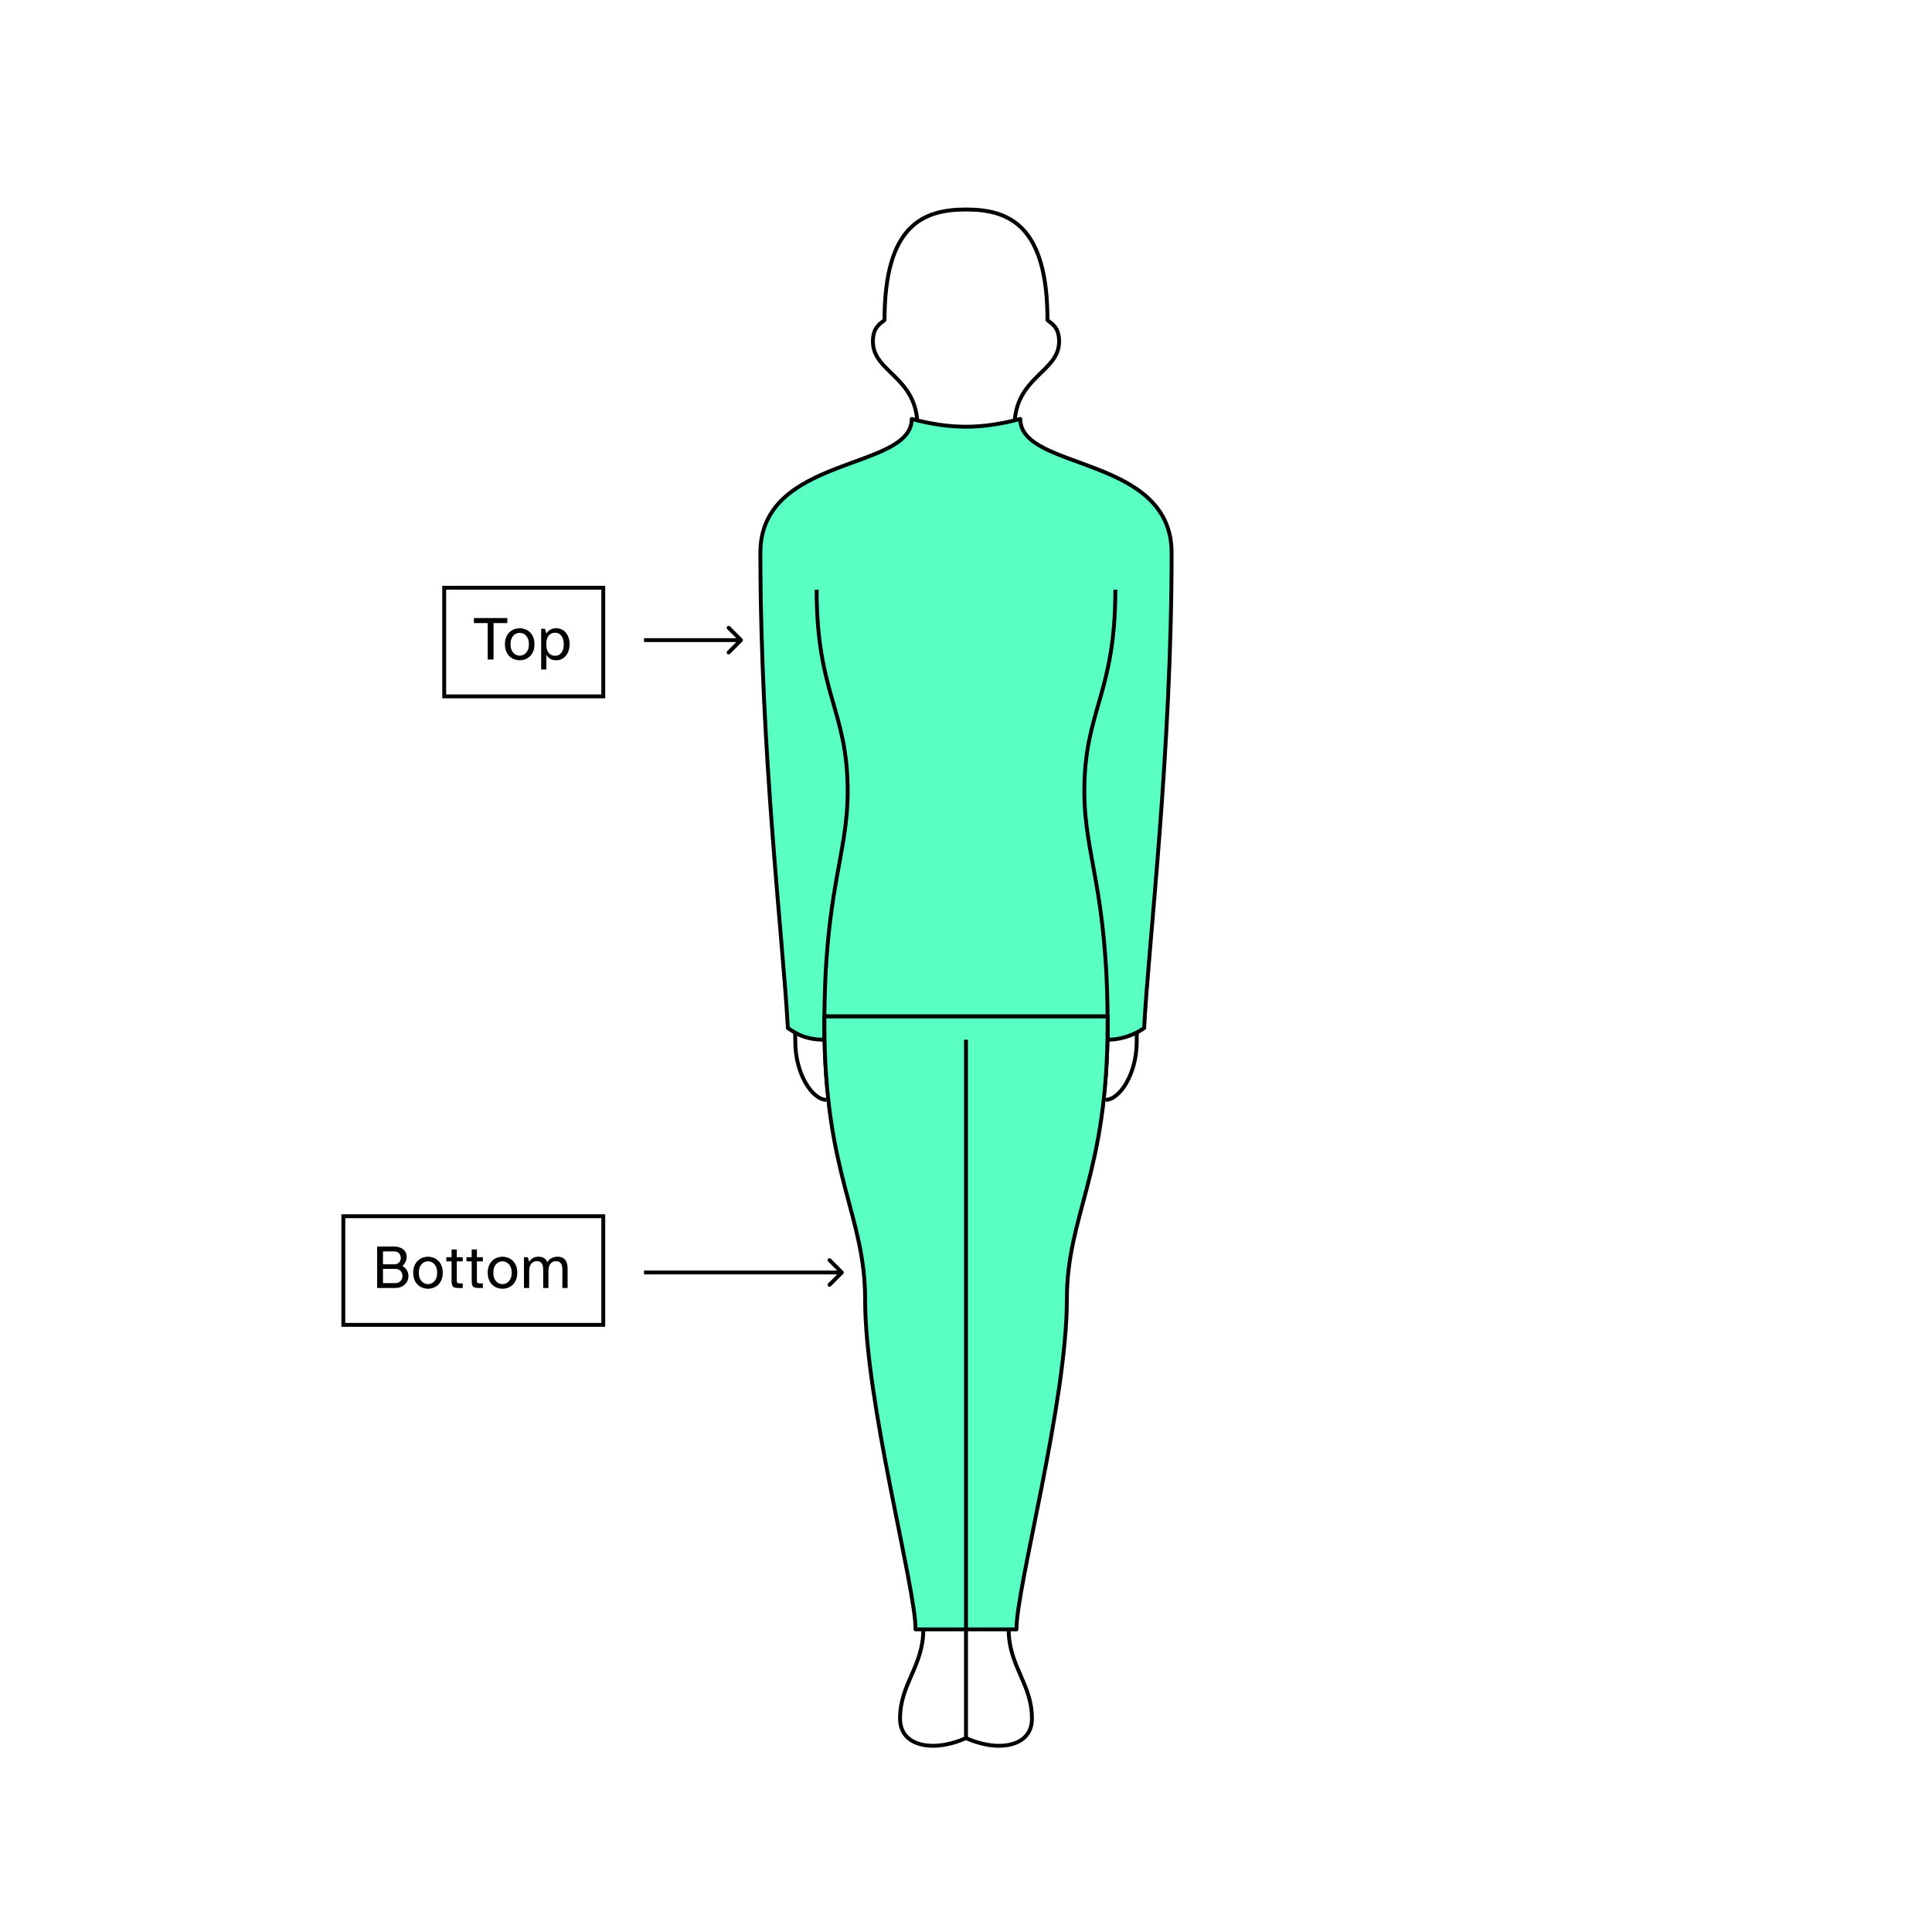 <svg width="498" height="498" viewBox="0 0 498 498" fill="none" xmlns="http://www.w3.org/2000/svg">
<path d="M249 54C260 54 270 58 270 82.5C270.833 83.333 273 84.1 273 88C273 96.1 261.5 97 261.5 110C261.5 123 300 119 300 143.5C300 199 293 251.278 293 268.5C293 277 288.5 283.5 285 283.5" stroke="black"/>
<path d="M249 54C238 54 228 58 228 82.5C227.167 83.333 225 84.1 225 88C225 96.1 236.5 97 236.5 110C236.5 123 198 119 198 143.5C198 199 205 251.278 205 268.5C205 277 209.5 283.5 213 283.5" stroke="black"/>
<path d="M302 142.489C302 117.266 262.99 121.384 262.99 108C252.93 110.623 245.245 110.691 235.01 108C235.01 121.384 196 117.266 196 142.489C196 194.061 201.927 242.932 203.081 265C204.721 266 207 268 212.5 268V262H285.5V268C291 268 294.919 265 294.919 265C296.073 242.932 302 194.061 302 142.489Z" fill="#59FFC3" stroke="black" stroke-linejoin="round"/>
<path d="M287.5 152C287.5 179 279.5 183 279.5 204C279.5 220.5 285.5 229.5 285.5 264C285.5 303 274 313 274 335C274 361.5 260 409 260 420C260 429.5 266 434 266 443C266 448 262 450 257.5 450C253 450 249 448 249 448" stroke="black"/>
<path d="M210.5 152C210.5 179 218.5 183 218.5 204C218.5 220.5 212.5 229.5 212.5 264C212.5 303 224 313 224 335C224 361.5 238 409 238 420C238 429.5 232 434 232 443C232 448 236 450 240.5 450C245 450 249 448 249 448" stroke="black"/>
<path d="M275 335C275 313 285.5 303 285.5 264V262H212.5V264C212.5 303 223 313 223 335C223 361.5 236 409 236 420H262C262 409 275 361.5 275 335Z" fill="#59FFC3" stroke="black" stroke-linejoin="round"/>
<path d="M249 268V448" stroke="black"/>
<path d="M191.354 165.354C191.549 165.158 191.549 164.842 191.354 164.646L188.172 161.464C187.976 161.269 187.66 161.269 187.464 161.464C187.269 161.66 187.269 161.976 187.464 162.172L190.293 165L187.464 167.828C187.269 168.024 187.269 168.34 187.464 168.536C187.66 168.731 187.976 168.731 188.172 168.536L191.354 165.354ZM166 165.5L191 165.5L191 164.5L166 164.5L166 165.5Z" fill="black"/>
<path d="M122.16 159.312H130.768V160.608H127.216V170H125.712V160.608H122.16V159.312ZM130.155 166.064C130.155 165.349 130.267 164.731 130.491 164.208C130.715 163.685 131.008 163.259 131.371 162.928C131.734 162.587 132.139 162.336 132.587 162.176C133.046 162.016 133.504 161.936 133.963 161.936C134.422 161.936 134.875 162.016 135.323 162.176C135.782 162.336 136.192 162.587 136.555 162.928C136.918 163.259 137.211 163.685 137.435 164.208C137.659 164.731 137.771 165.349 137.771 166.064C137.771 166.779 137.659 167.397 137.435 167.92C137.211 168.443 136.918 168.875 136.555 169.216C136.192 169.547 135.782 169.792 135.323 169.952C134.875 170.112 134.422 170.192 133.963 170.192C133.504 170.192 133.046 170.112 132.587 169.952C132.139 169.792 131.734 169.547 131.371 169.216C131.008 168.875 130.715 168.443 130.491 167.92C130.267 167.397 130.155 166.779 130.155 166.064ZM131.595 166.064C131.595 166.576 131.664 167.019 131.803 167.392C131.942 167.755 132.123 168.059 132.347 168.304C132.571 168.539 132.822 168.715 133.099 168.832C133.387 168.949 133.675 169.008 133.963 169.008C134.251 169.008 134.534 168.949 134.811 168.832C135.099 168.715 135.355 168.539 135.579 168.304C135.803 168.059 135.984 167.755 136.123 167.392C136.262 167.019 136.331 166.576 136.331 166.064C136.331 165.552 136.262 165.109 136.123 164.736C135.984 164.363 135.803 164.059 135.579 163.824C135.355 163.579 135.099 163.403 134.811 163.296C134.534 163.179 134.251 163.12 133.963 163.12C133.675 163.12 133.387 163.179 133.099 163.296C132.822 163.403 132.571 163.579 132.347 163.824C132.123 164.059 131.942 164.363 131.803 164.736C131.664 165.109 131.595 165.552 131.595 166.064ZM139.495 162.064H140.471L140.839 163.312C141.084 162.896 141.415 162.565 141.831 162.32C142.258 162.064 142.786 161.936 143.415 161.936C143.863 161.936 144.295 162.027 144.711 162.208C145.127 162.389 145.49 162.656 145.799 163.008C146.108 163.36 146.354 163.792 146.535 164.304C146.727 164.816 146.823 165.403 146.823 166.064C146.823 166.715 146.727 167.296 146.535 167.808C146.354 168.32 146.108 168.752 145.799 169.104C145.49 169.456 145.127 169.728 144.711 169.92C144.295 170.101 143.863 170.192 143.415 170.192C142.786 170.192 142.258 170.069 141.831 169.824C141.415 169.568 141.084 169.227 140.839 168.8V172.576H139.495V162.064ZM143.063 169.04C143.746 169.04 144.29 168.784 144.695 168.272C145.111 167.749 145.319 167.013 145.319 166.064C145.319 165.115 145.111 164.384 144.695 163.872C144.29 163.349 143.746 163.088 143.063 163.088C142.38 163.088 141.831 163.349 141.415 163.872C141.01 164.384 140.807 165.115 140.807 166.064C140.807 167.013 141.01 167.749 141.415 168.272C141.831 168.784 142.38 169.04 143.063 169.04Z" fill="black"/>
<rect x="114.5" y="151.5" width="41" height="28" stroke="black"/>
<path d="M217.354 328.354C217.549 328.158 217.549 327.842 217.354 327.646L214.172 324.464C213.976 324.269 213.66 324.269 213.464 324.464C213.269 324.66 213.269 324.976 213.464 325.172L216.293 328L213.464 330.828C213.269 331.024 213.269 331.34 213.464 331.536C213.66 331.731 213.976 331.731 214.172 331.536L217.354 328.354ZM166 328.5L217 328.5L217 327.5L166 327.5L166 328.5Z" fill="black"/>
<path d="M97.216 321.312H101.52C102.096 321.312 102.592 321.387 103.008 321.536C103.435 321.685 103.781 321.883 104.048 322.128C104.315 322.373 104.512 322.656 104.64 322.976C104.768 323.296 104.832 323.627 104.832 323.968C104.832 324.395 104.736 324.816 104.544 325.232C104.352 325.648 104.075 326.011 103.712 326.32C104.245 326.597 104.64 326.976 104.896 327.456C105.163 327.925 105.296 328.416 105.296 328.928C105.296 329.312 105.221 329.691 105.072 330.064C104.923 330.427 104.699 330.752 104.4 331.04C104.112 331.328 103.749 331.563 103.312 331.744C102.875 331.915 102.363 332 101.776 332H97.216V321.312ZM98.72 327.072V330.736H101.936C102.235 330.736 102.496 330.683 102.72 330.576C102.944 330.469 103.131 330.331 103.28 330.16C103.44 329.979 103.557 329.781 103.632 329.568C103.707 329.344 103.744 329.115 103.744 328.88C103.744 328.656 103.707 328.437 103.632 328.224C103.557 328 103.44 327.803 103.28 327.632C103.131 327.461 102.944 327.328 102.72 327.232C102.496 327.125 102.229 327.072 101.92 327.072H98.72ZM98.72 322.576V325.888H101.68C101.957 325.888 102.197 325.84 102.4 325.744C102.603 325.648 102.768 325.525 102.896 325.376C103.035 325.227 103.136 325.056 103.2 324.864C103.275 324.661 103.312 324.459 103.312 324.256C103.312 324.043 103.275 323.84 103.2 323.648C103.136 323.445 103.035 323.264 102.896 323.104C102.757 322.944 102.587 322.816 102.384 322.72C102.181 322.624 101.947 322.576 101.68 322.576H98.72ZM106.514 328.064C106.514 327.349 106.626 326.731 106.85 326.208C107.074 325.685 107.368 325.259 107.73 324.928C108.093 324.587 108.498 324.336 108.946 324.176C109.405 324.016 109.864 323.936 110.322 323.936C110.781 323.936 111.234 324.016 111.682 324.176C112.141 324.336 112.552 324.587 112.914 324.928C113.277 325.259 113.57 325.685 113.794 326.208C114.018 326.731 114.13 327.349 114.13 328.064C114.13 328.779 114.018 329.397 113.794 329.92C113.57 330.443 113.277 330.875 112.914 331.216C112.552 331.547 112.141 331.792 111.682 331.952C111.234 332.112 110.781 332.192 110.322 332.192C109.864 332.192 109.405 332.112 108.946 331.952C108.498 331.792 108.093 331.547 107.73 331.216C107.368 330.875 107.074 330.443 106.85 329.92C106.626 329.397 106.514 328.779 106.514 328.064ZM107.954 328.064C107.954 328.576 108.024 329.019 108.162 329.392C108.301 329.755 108.482 330.059 108.706 330.304C108.93 330.539 109.181 330.715 109.458 330.832C109.746 330.949 110.034 331.008 110.322 331.008C110.61 331.008 110.893 330.949 111.17 330.832C111.458 330.715 111.714 330.539 111.938 330.304C112.162 330.059 112.344 329.755 112.482 329.392C112.621 329.019 112.69 328.576 112.69 328.064C112.69 327.552 112.621 327.109 112.482 326.736C112.344 326.363 112.162 326.059 111.938 325.824C111.714 325.579 111.458 325.403 111.17 325.296C110.893 325.179 110.61 325.12 110.322 325.12C110.034 325.12 109.746 325.179 109.458 325.296C109.181 325.403 108.93 325.579 108.706 325.824C108.482 326.059 108.301 326.363 108.162 326.736C108.024 327.109 107.954 327.552 107.954 328.064ZM116.398 324.064V322.064H117.742V324.064H119.278V325.136H117.742V329.792C117.742 329.995 117.748 330.165 117.758 330.304C117.769 330.432 117.801 330.533 117.854 330.608C117.918 330.683 118.004 330.736 118.11 330.768C118.217 330.8 118.366 330.816 118.558 330.816H119.278V332H118.27C117.886 332 117.572 331.973 117.326 331.92C117.092 331.867 116.905 331.771 116.766 331.632C116.628 331.483 116.532 331.28 116.478 331.024C116.425 330.768 116.398 330.432 116.398 330.016V325.136H115.054V324.064H116.398ZM121.586 324.064V322.064H122.93V324.064H124.466V325.136H122.93V329.792C122.93 329.995 122.935 330.165 122.946 330.304C122.957 330.432 122.989 330.533 123.042 330.608C123.106 330.683 123.191 330.736 123.298 330.768C123.405 330.8 123.554 330.816 123.746 330.816H124.466V332H123.458C123.074 332 122.759 331.973 122.514 331.92C122.279 331.867 122.093 331.771 121.954 331.632C121.815 331.483 121.719 331.28 121.666 331.024C121.613 330.768 121.586 330.432 121.586 330.016V325.136H120.242V324.064H121.586ZM125.717 328.064C125.717 327.349 125.829 326.731 126.053 326.208C126.277 325.685 126.571 325.259 126.933 324.928C127.296 324.587 127.701 324.336 128.149 324.176C128.608 324.016 129.067 323.936 129.525 323.936C129.984 323.936 130.437 324.016 130.885 324.176C131.344 324.336 131.755 324.587 132.117 324.928C132.48 325.259 132.773 325.685 132.997 326.208C133.221 326.731 133.333 327.349 133.333 328.064C133.333 328.779 133.221 329.397 132.997 329.92C132.773 330.443 132.48 330.875 132.117 331.216C131.755 331.547 131.344 331.792 130.885 331.952C130.437 332.112 129.984 332.192 129.525 332.192C129.067 332.192 128.608 332.112 128.149 331.952C127.701 331.792 127.296 331.547 126.933 331.216C126.571 330.875 126.277 330.443 126.053 329.92C125.829 329.397 125.717 328.779 125.717 328.064ZM127.157 328.064C127.157 328.576 127.227 329.019 127.365 329.392C127.504 329.755 127.685 330.059 127.909 330.304C128.133 330.539 128.384 330.715 128.661 330.832C128.949 330.949 129.237 331.008 129.525 331.008C129.813 331.008 130.096 330.949 130.373 330.832C130.661 330.715 130.917 330.539 131.141 330.304C131.365 330.059 131.547 329.755 131.685 329.392C131.824 329.019 131.893 328.576 131.893 328.064C131.893 327.552 131.824 327.109 131.685 326.736C131.547 326.363 131.365 326.059 131.141 325.824C130.917 325.579 130.661 325.403 130.373 325.296C130.096 325.179 129.813 325.12 129.525 325.12C129.237 325.12 128.949 325.179 128.661 325.296C128.384 325.403 128.133 325.579 127.909 325.824C127.685 326.059 127.504 326.363 127.365 326.736C127.227 327.109 127.157 327.552 127.157 328.064ZM135.058 324.064H136.049L136.402 325.264C136.626 324.891 136.93 324.576 137.314 324.32C137.698 324.064 138.188 323.936 138.786 323.936C139.394 323.936 139.879 324.059 140.242 324.304C140.615 324.549 140.892 324.891 141.074 325.328C141.394 324.837 141.778 324.485 142.226 324.272C142.684 324.048 143.191 323.936 143.746 323.936C144.204 323.936 144.594 324.011 144.914 324.16C145.244 324.309 145.511 324.517 145.714 324.784C145.916 325.051 146.066 325.371 146.162 325.744C146.258 326.117 146.306 326.528 146.306 326.976V332H144.962V327.376C144.962 327.067 144.94 326.779 144.898 326.512C144.866 326.235 144.786 325.989 144.658 325.776C144.54 325.563 144.37 325.397 144.146 325.28C143.932 325.152 143.639 325.088 143.266 325.088C142.69 325.088 142.226 325.312 141.874 325.76C141.532 326.197 141.362 326.843 141.362 327.696V332H140.018V327.376C140.018 327.067 139.996 326.779 139.954 326.512C139.911 326.235 139.831 325.989 139.714 325.776C139.596 325.563 139.426 325.397 139.202 325.28C138.978 325.152 138.684 325.088 138.322 325.088C137.746 325.088 137.282 325.312 136.93 325.76C136.578 326.197 136.402 326.843 136.402 327.696V332H135.058V324.064Z" fill="black"/>
<rect x="88.5" y="313.5" width="67" height="28" stroke="black"/>
</svg>
